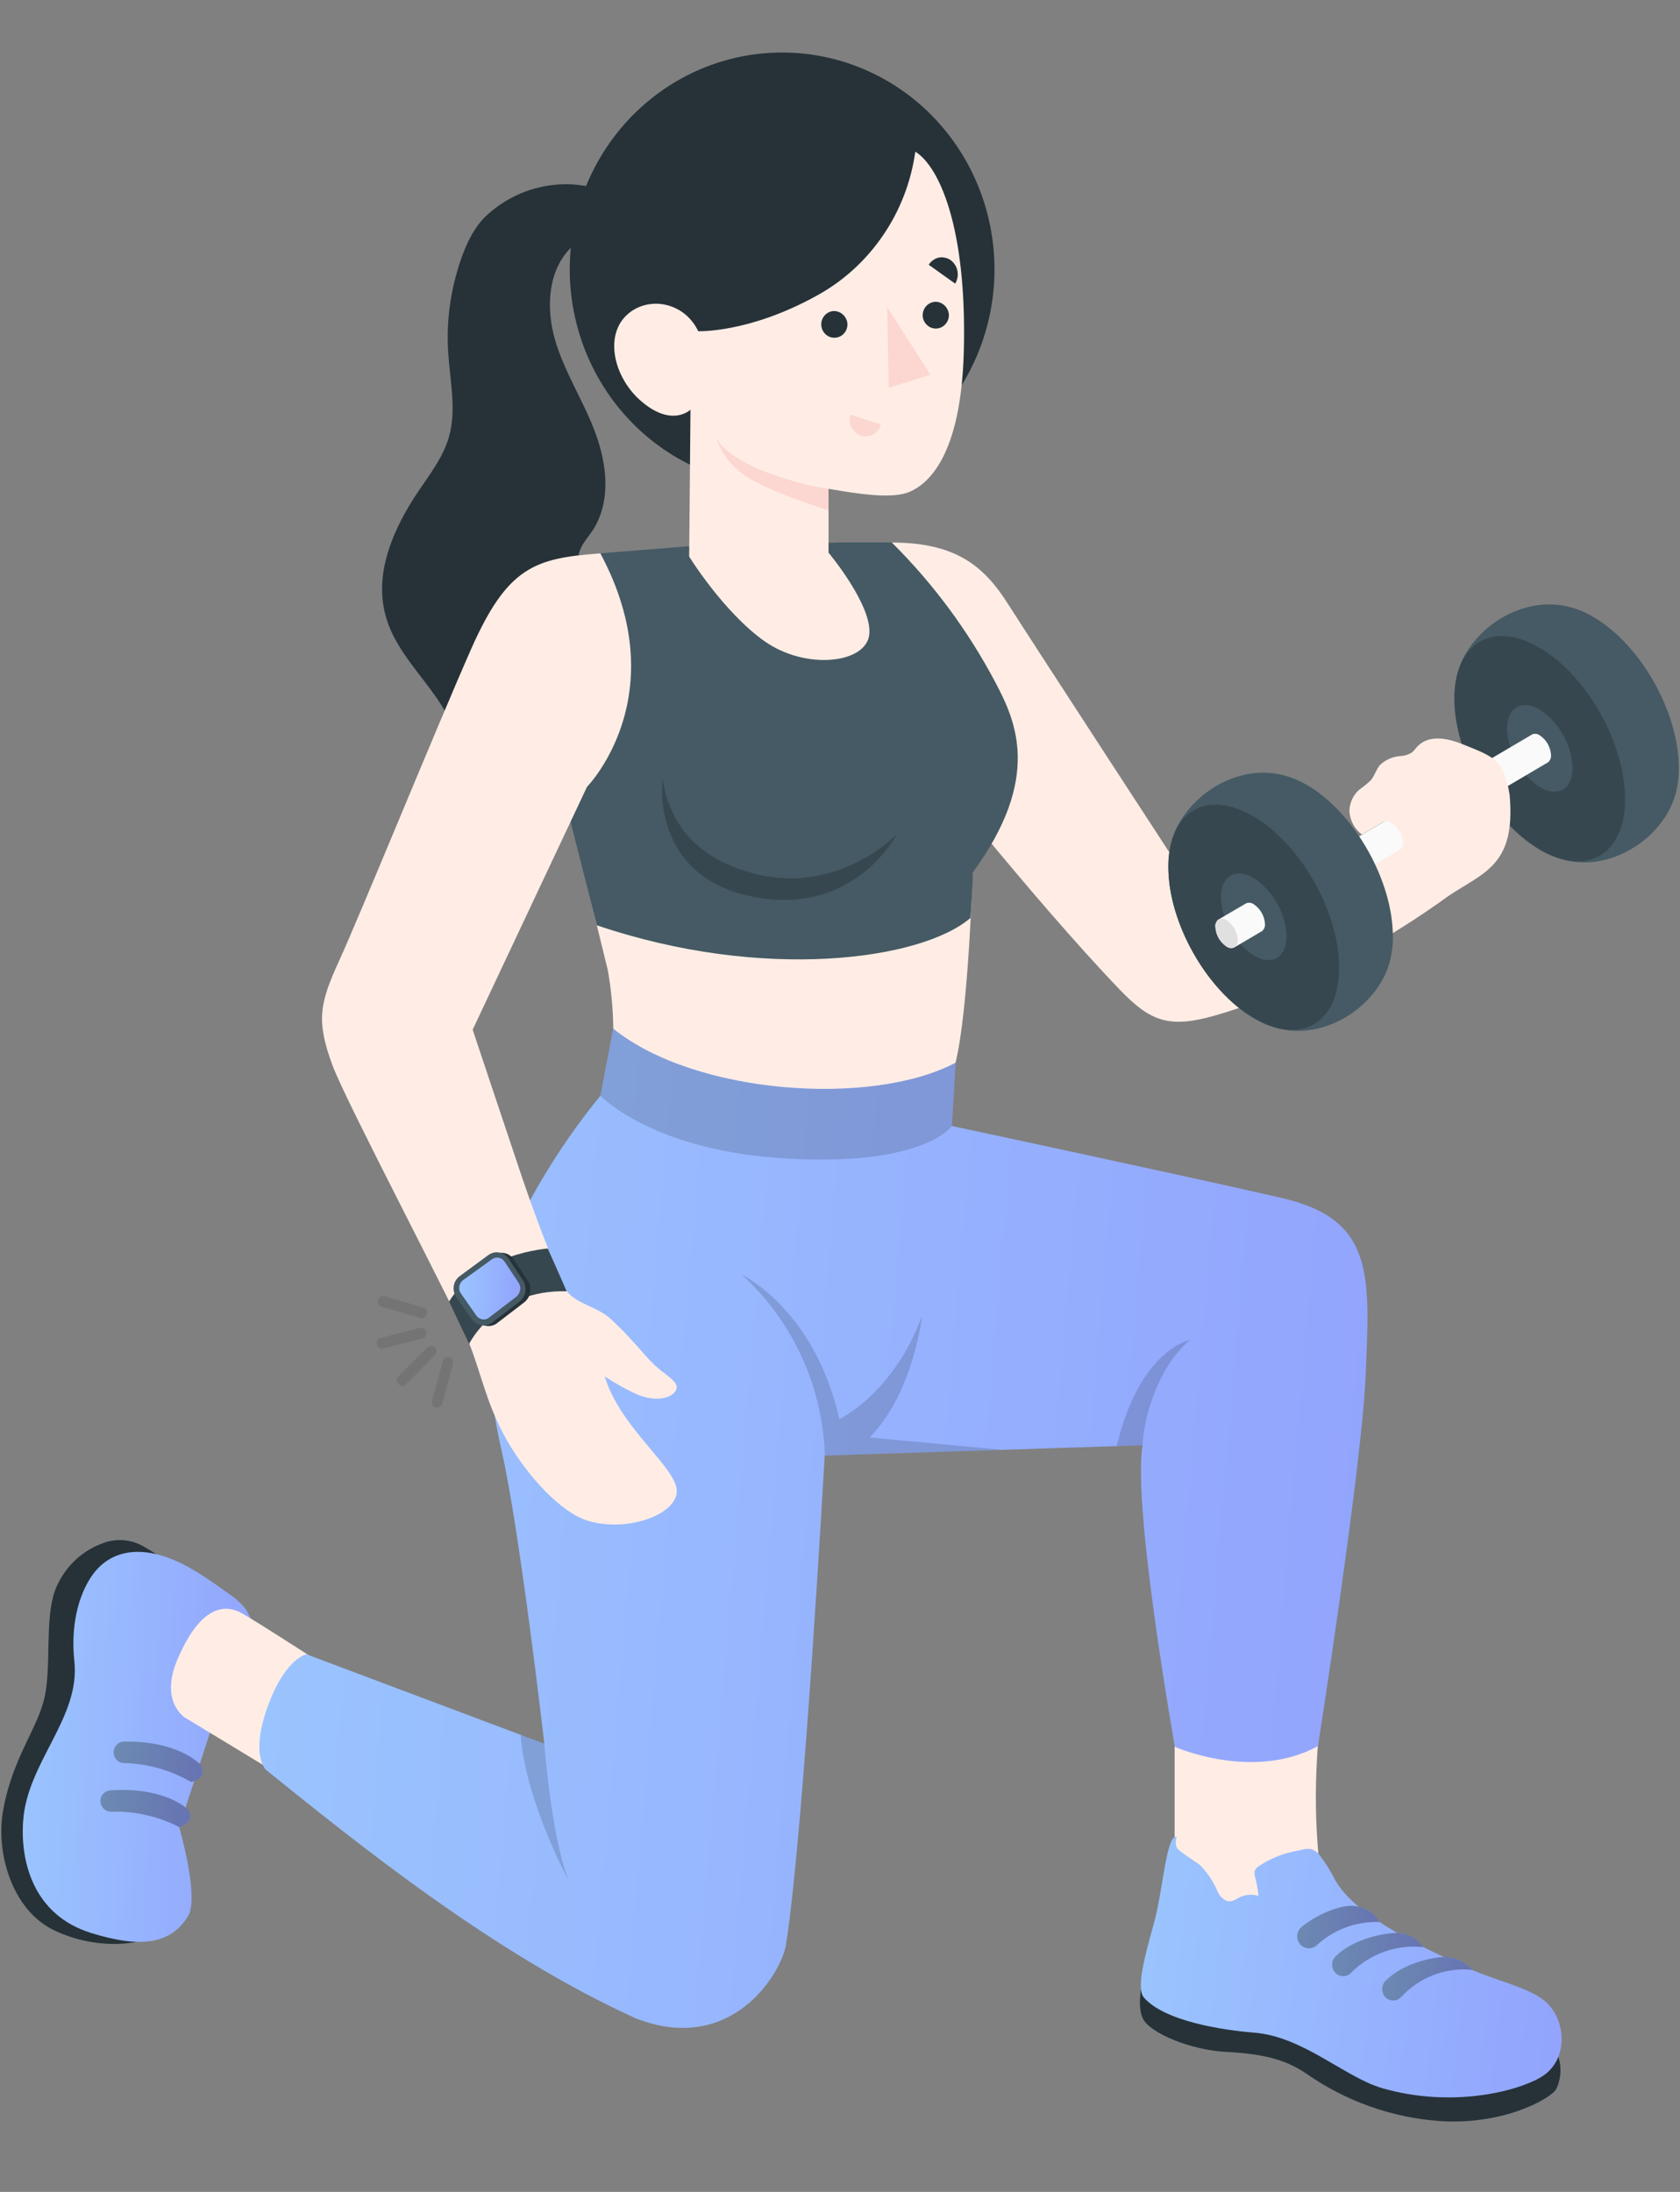 <svg width="23" height="30" viewBox="0 0 23 30" fill="none" xmlns="http://www.w3.org/2000/svg">
<rect x="0" y="0" width="23" height="30" fill="#808080" stroke="none"/>
<g clip-path="url(#clip0_23_559)">
<g opacity="0.3">
<path opacity="0.3" d="M5.774 18.041H5.76L5.224 17.886C5.206 17.88 5.19 17.867 5.181 17.85C5.172 17.832 5.17 17.812 5.175 17.793C5.18 17.774 5.192 17.758 5.209 17.749C5.226 17.739 5.245 17.736 5.264 17.741L5.796 17.895C5.813 17.901 5.827 17.912 5.836 17.928C5.845 17.944 5.849 17.962 5.846 17.98C5.842 17.997 5.833 18.014 5.819 18.025C5.805 18.036 5.788 18.042 5.77 18.041H5.774Z" fill="black"/>
<path opacity="0.3" d="M5.225 18.463C5.21 18.461 5.195 18.455 5.184 18.445C5.172 18.435 5.164 18.422 5.16 18.407C5.157 18.397 5.156 18.387 5.157 18.376C5.158 18.366 5.161 18.356 5.166 18.347C5.171 18.338 5.178 18.331 5.186 18.325C5.195 18.318 5.204 18.314 5.214 18.312L5.749 18.173C5.768 18.169 5.787 18.172 5.804 18.183C5.82 18.193 5.831 18.209 5.836 18.228C5.841 18.247 5.838 18.267 5.829 18.284C5.819 18.3 5.804 18.313 5.786 18.318L5.249 18.457C5.241 18.46 5.233 18.462 5.225 18.463Z" fill="black"/>
<path opacity="0.3" d="M5.498 18.968C5.481 18.966 5.464 18.958 5.452 18.945C5.438 18.931 5.431 18.912 5.431 18.892C5.431 18.873 5.438 18.854 5.452 18.84L5.848 18.446C5.855 18.438 5.863 18.432 5.872 18.428C5.881 18.424 5.891 18.421 5.901 18.421C5.911 18.421 5.921 18.423 5.931 18.427C5.94 18.431 5.948 18.436 5.955 18.444C5.962 18.451 5.968 18.46 5.971 18.469C5.975 18.479 5.976 18.489 5.976 18.499C5.976 18.51 5.973 18.52 5.969 18.529C5.964 18.538 5.958 18.546 5.95 18.553L5.556 18.949C5.548 18.956 5.539 18.961 5.529 18.965C5.519 18.968 5.509 18.969 5.498 18.968Z" fill="black"/>
<path opacity="0.3" d="M5.979 19.267H5.965C5.956 19.264 5.947 19.26 5.939 19.253C5.932 19.247 5.925 19.239 5.92 19.23C5.916 19.221 5.913 19.212 5.912 19.202C5.911 19.192 5.912 19.182 5.915 19.172L6.062 18.629C6.068 18.61 6.08 18.594 6.097 18.585C6.114 18.576 6.134 18.573 6.152 18.579C6.171 18.584 6.187 18.596 6.196 18.613C6.206 18.631 6.208 18.651 6.203 18.67L6.053 19.213C6.048 19.229 6.038 19.243 6.025 19.253C6.012 19.263 5.996 19.268 5.979 19.267Z" fill="black"/>
</g>
<path d="M20.511 10.835L19.178 11.619L16.259 12.05C16.259 12.05 14.128 8.782 13.801 8.268C13.475 7.754 13.092 7.425 12.208 7.426L12.375 10.033C12.403 10.118 14.168 12.337 15.331 13.546C15.743 13.973 15.995 14.082 16.634 13.899C18.274 13.435 20.262 12.059 20.422 11.716C20.636 11.267 20.495 10.845 20.511 10.835Z" fill="#FFEDE5"/>
<path d="M19.963 9.183C20.138 8.6 20.852 8.125 21.515 8.315C21.621 8.344 21.721 8.388 21.815 8.445C22.466 8.825 22.984 9.75 22.984 10.512C22.986 10.64 22.969 10.769 22.932 10.892C22.758 11.474 22.046 11.952 21.38 11.761C21.275 11.731 21.174 11.688 21.08 11.631C20.435 11.252 19.911 10.325 19.911 9.563C19.909 9.434 19.927 9.306 19.963 9.183Z" fill="#455A64"/>
<path d="M21.081 11.626C20.436 11.246 19.912 10.319 19.912 9.558C19.912 8.796 20.436 8.489 21.081 8.868C21.727 9.248 22.248 10.174 22.248 10.935C22.248 11.697 21.727 12.005 21.081 11.626Z" fill="#37474F"/>
<path d="M21.081 9.712C20.833 9.566 20.631 9.685 20.631 9.977C20.639 10.137 20.684 10.292 20.763 10.43C20.841 10.568 20.95 10.686 21.081 10.773C21.329 10.919 21.53 10.8 21.53 10.508C21.522 10.349 21.477 10.194 21.399 10.055C21.321 9.917 21.212 9.8 21.081 9.712Z" fill="#455A64"/>
<path d="M20.927 10.152C20.93 10.207 20.945 10.26 20.972 10.307C20.999 10.354 21.036 10.395 21.081 10.425C21.096 10.435 21.113 10.442 21.131 10.445C21.149 10.447 21.167 10.445 21.184 10.439L21.195 10.432C21.209 10.42 21.219 10.406 21.226 10.389C21.233 10.373 21.236 10.355 21.235 10.337C21.232 10.283 21.216 10.23 21.189 10.182C21.163 10.135 21.126 10.095 21.081 10.065C21.066 10.054 21.049 10.047 21.031 10.044C21.013 10.042 20.995 10.044 20.978 10.05L20.967 10.057C20.953 10.069 20.942 10.083 20.936 10.1C20.928 10.116 20.925 10.134 20.927 10.152Z" fill="#37474F"/>
<path d="M18.457 11.607C18.46 11.662 18.475 11.715 18.502 11.762C18.529 11.81 18.566 11.85 18.611 11.88C18.631 11.893 18.654 11.9 18.677 11.901C18.696 11.901 18.713 11.895 18.729 11.886L21.184 10.439L21.196 10.432C21.209 10.42 21.219 10.406 21.226 10.389C21.233 10.373 21.236 10.355 21.235 10.337C21.232 10.283 21.216 10.23 21.19 10.182C21.163 10.135 21.126 10.095 21.081 10.065C21.066 10.054 21.049 10.047 21.031 10.044C21.013 10.042 20.995 10.044 20.978 10.05L20.967 10.057L18.511 11.504C18.493 11.514 18.479 11.53 18.469 11.548C18.46 11.566 18.456 11.587 18.457 11.607Z" fill="#FAFAFA"/>
<path d="M16.047 11.491C16.221 10.909 16.933 10.427 17.599 10.618C17.704 10.648 17.805 10.692 17.9 10.748C18.545 11.128 19.069 12.055 19.069 12.816C19.071 12.945 19.053 13.073 19.017 13.196C18.842 13.778 18.131 14.257 17.465 14.067C17.36 14.037 17.259 13.993 17.165 13.937C16.519 13.557 15.996 12.63 15.996 11.87C15.993 11.741 16.011 11.614 16.047 11.491Z" fill="#455A64"/>
<path d="M17.164 13.933C16.518 13.553 15.995 12.626 15.995 11.866C15.995 11.105 16.518 10.796 17.164 11.176C17.81 11.555 18.333 12.482 18.333 13.244C18.333 14.005 17.811 14.314 17.164 13.933Z" fill="#37474F"/>
<path d="M17.164 12.018C16.916 11.871 16.715 11.989 16.715 12.283C16.723 12.442 16.768 12.597 16.846 12.735C16.924 12.873 17.033 12.99 17.164 13.077C17.412 13.224 17.614 13.105 17.614 12.812C17.606 12.653 17.56 12.498 17.482 12.36C17.404 12.222 17.295 12.105 17.164 12.018Z" fill="#455A64"/>
<path d="M17.011 12.459C17.014 12.514 17.029 12.567 17.055 12.614C17.082 12.662 17.119 12.702 17.164 12.732C17.179 12.743 17.196 12.75 17.214 12.752C17.232 12.755 17.25 12.752 17.267 12.746C17.271 12.745 17.275 12.742 17.279 12.739C17.292 12.728 17.303 12.713 17.31 12.697C17.317 12.68 17.32 12.662 17.319 12.644C17.316 12.59 17.3 12.537 17.273 12.489C17.246 12.442 17.209 12.402 17.164 12.372C17.149 12.361 17.132 12.355 17.114 12.352C17.097 12.35 17.079 12.352 17.062 12.359L17.051 12.365C17.037 12.377 17.026 12.391 17.02 12.407C17.012 12.424 17.009 12.441 17.011 12.459Z" fill="#37474F"/>
<path d="M16.639 12.682C16.641 12.737 16.657 12.79 16.683 12.837C16.71 12.885 16.747 12.925 16.792 12.955C16.812 12.968 16.835 12.975 16.859 12.976C16.877 12.975 16.895 12.97 16.91 12.96L17.267 12.75C17.271 12.748 17.275 12.746 17.279 12.743C17.292 12.732 17.303 12.717 17.31 12.7C17.317 12.684 17.32 12.666 17.319 12.648C17.316 12.594 17.3 12.54 17.273 12.493C17.246 12.446 17.209 12.405 17.164 12.376C17.149 12.365 17.132 12.358 17.115 12.356C17.097 12.354 17.079 12.356 17.062 12.362L17.051 12.369L16.692 12.579C16.675 12.589 16.66 12.604 16.651 12.623C16.641 12.641 16.637 12.662 16.639 12.682Z" fill="#FAFAFA"/>
<path d="M16.639 12.682C16.641 12.737 16.657 12.79 16.683 12.838C16.71 12.885 16.747 12.926 16.792 12.956C16.807 12.966 16.824 12.973 16.842 12.976C16.86 12.978 16.878 12.976 16.895 12.969L16.906 12.963C16.92 12.951 16.931 12.937 16.938 12.92C16.945 12.903 16.948 12.886 16.946 12.868C16.943 12.813 16.928 12.76 16.901 12.712C16.874 12.665 16.837 12.624 16.792 12.594C16.777 12.584 16.76 12.577 16.742 12.575C16.724 12.572 16.706 12.574 16.689 12.581L16.677 12.588C16.664 12.599 16.654 12.614 16.647 12.63C16.64 12.647 16.637 12.665 16.639 12.682Z" fill="#E0E0E0"/>
<path d="M19.659 12.384C20.224 11.944 20.765 11.947 20.667 10.873C20.584 10.398 20.469 10.364 20.016 10.183C19.817 10.104 19.551 10.045 19.392 10.231C19.374 10.254 19.355 10.276 19.334 10.296C19.287 10.327 19.233 10.344 19.178 10.348C19.072 10.353 18.971 10.396 18.893 10.47C18.84 10.532 18.82 10.616 18.768 10.678C18.718 10.726 18.664 10.77 18.607 10.81C18.566 10.846 18.533 10.891 18.51 10.941C18.487 10.991 18.475 11.045 18.474 11.1C18.477 11.164 18.495 11.225 18.524 11.281C18.554 11.336 18.595 11.385 18.645 11.422L18.93 11.255C19.046 11.174 19.286 11.465 19.183 11.619C19.018 11.864 19.659 12.384 19.659 12.384Z" fill="#FFEDE5"/>
<path d="M13.082 14.545C13.263 13.801 13.315 11.941 13.315 11.941L8.033 12.102L8.321 13.277C8.368 13.541 8.393 13.81 8.396 14.079C8.396 14.079 8.908 15.049 10.428 15.218C11.362 15.309 12.299 15.072 13.082 14.545Z" fill="#FFEDE5"/>
<path d="M13.318 11.941C13.324 12 13.287 12.563 13.287 12.563C12.612 13.143 10.445 13.436 8.171 12.664L7.689 10.765C7.689 10.765 9.324 10.032 8.219 7.573L9.407 7.478L11.516 7.424H12.208C12.777 7.988 13.258 8.638 13.634 9.352C13.91 9.878 14.262 10.649 13.318 11.941Z" fill="#455A64"/>
<path d="M10.329 11.958C9.377 11.71 9.139 11.103 9.071 10.657C9.071 10.657 8.892 11.958 10.252 12.261C11.686 12.58 12.276 11.42 12.276 11.42C12.276 11.42 11.477 12.257 10.329 11.958Z" fill="#37474F"/>
<path d="M2.229 26.433C1.949 26.641 1.307 26.691 0.74 26.419C0.174 26.148 -0.063 25.375 0.043 24.778C0.172 24.049 0.524 23.652 0.614 23.213C0.703 22.774 0.614 22.169 0.75 21.777C0.805 21.627 0.893 21.491 1.005 21.378C1.117 21.265 1.252 21.179 1.401 21.124C1.495 21.087 1.597 21.072 1.698 21.081C1.799 21.09 1.896 21.123 1.983 21.176L2.15 21.277L2.229 26.433Z" fill="#263238"/>
<path d="M2.894 23.655L2.453 25.006C2.453 25.006 2.732 25.968 2.575 26.225C2.343 26.605 1.935 26.671 1.247 26.456C0.461 26.212 0.276 25.486 0.317 24.922C0.373 24.118 1.101 23.513 1.018 22.738C0.977 22.358 1.028 21.934 1.231 21.608C1.459 21.243 1.833 21.174 2.221 21.293C2.554 21.396 2.846 21.609 3.128 21.81C3.209 21.862 3.282 21.926 3.346 22C3.396 22.068 3.434 22.146 3.457 22.229C3.508 22.394 3.524 22.57 3.502 22.742C3.482 22.904 3.38 22.997 3.286 23.122L2.894 23.655Z" fill="url(#paint0_linear_23_559)"/>
<path d="M4.794 23.017C4.767 23.006 3.42 22.127 3.275 22.061C3.13 21.994 2.773 21.9 2.428 22.716C2.181 23.296 2.535 23.51 2.535 23.51L4.117 24.469L4.794 23.017Z" fill="#FFEDE5"/>
<path d="M2.453 25.006C2.168 24.86 1.852 24.788 1.534 24.796C1.51 24.798 1.486 24.794 1.464 24.785C1.442 24.776 1.423 24.761 1.408 24.742C1.393 24.724 1.383 24.701 1.378 24.678C1.373 24.654 1.374 24.629 1.381 24.606C1.39 24.578 1.407 24.554 1.429 24.536C1.452 24.518 1.479 24.507 1.508 24.505C1.721 24.488 2.238 24.482 2.581 24.77C2.672 24.958 2.453 25.006 2.453 25.006Z" fill="url(#paint1_linear_23_559)"/>
<path d="M2.615 24.389C2.337 24.228 2.026 24.14 1.708 24.131C1.684 24.132 1.66 24.128 1.638 24.117C1.616 24.107 1.598 24.091 1.583 24.071C1.569 24.051 1.56 24.028 1.557 24.004C1.553 23.98 1.556 23.955 1.564 23.932C1.575 23.904 1.593 23.881 1.616 23.864C1.639 23.847 1.667 23.838 1.695 23.837C1.909 23.831 2.427 23.853 2.755 24.159C2.836 24.353 2.615 24.389 2.615 24.389Z" fill="url(#paint2_linear_23_559)"/>
<path opacity="0.3" d="M2.453 25.006C2.168 24.86 1.852 24.788 1.534 24.796C1.51 24.798 1.486 24.794 1.464 24.785C1.442 24.776 1.423 24.761 1.408 24.742C1.393 24.724 1.383 24.701 1.378 24.678C1.373 24.654 1.374 24.629 1.381 24.606C1.39 24.578 1.407 24.554 1.429 24.536C1.452 24.518 1.479 24.507 1.508 24.505C1.721 24.488 2.238 24.482 2.581 24.77C2.672 24.958 2.453 25.006 2.453 25.006Z" fill="black"/>
<path opacity="0.3" d="M2.615 24.389C2.337 24.228 2.026 24.14 1.708 24.131C1.684 24.132 1.66 24.128 1.638 24.117C1.616 24.107 1.598 24.091 1.583 24.071C1.569 24.051 1.56 24.028 1.557 24.004C1.553 23.98 1.556 23.955 1.564 23.932C1.575 23.904 1.593 23.881 1.616 23.864C1.639 23.847 1.667 23.838 1.695 23.837C1.909 23.831 2.427 23.853 2.755 24.159C2.836 24.353 2.615 24.389 2.615 24.389Z" fill="black"/>
<path d="M16.342 26.579L18.092 25.871C18.062 25.41 17.95 24.797 18.067 23.592L16.081 23.206V25.235L16.342 26.579Z" fill="#FFEDE5"/>
<path d="M21.334 28.148C21.381 28.291 21.372 28.448 21.31 28.585C21.25 28.714 20.595 29.09 19.71 29.03C19.054 28.983 18.422 28.758 17.88 28.378C17.544 28.15 17.192 28.107 16.755 28.081C16.317 28.056 15.741 27.832 15.645 27.624C15.549 27.415 15.66 27.054 15.66 27.054L21.334 28.148Z" fill="#263238"/>
<path d="M17.765 25.33L17.835 25.314C17.872 25.304 17.912 25.302 17.951 25.309C17.994 25.322 18.032 25.348 18.061 25.384C18.147 25.496 18.223 25.617 18.286 25.745C18.472 26.054 18.861 26.31 19.286 26.543C19.575 26.702 19.858 26.828 20.156 26.962C20.455 27.096 20.864 27.187 21.102 27.351C21.449 27.589 21.495 28.189 21.102 28.426C20.762 28.631 19.864 28.852 18.923 28.58C18.41 28.431 17.84 27.872 17.168 27.82C16.74 27.786 15.93 27.663 15.654 27.332C15.553 27.185 15.689 26.718 15.8 26.315C15.922 25.875 15.967 25.101 16.11 25.14C16.11 25.14 16.071 25.249 16.127 25.308C16.183 25.367 16.379 25.484 16.436 25.534C16.533 25.634 16.611 25.752 16.666 25.88C16.689 25.938 16.732 25.986 16.787 26.014C16.86 26.042 16.914 25.995 16.973 25.966C17.054 25.929 17.144 25.923 17.229 25.948C17.221 25.86 17.206 25.774 17.183 25.689C17.174 25.663 17.172 25.634 17.177 25.606C17.189 25.58 17.208 25.558 17.232 25.543C17.393 25.435 17.575 25.362 17.765 25.33Z" fill="url(#paint3_linear_23_559)"/>
<path d="M18.886 26.306C18.886 26.306 18.824 26.138 18.57 26.09C18.375 26.053 18.031 26.199 17.817 26.375C17.797 26.392 17.781 26.414 17.771 26.438C17.761 26.463 17.757 26.489 17.759 26.516C17.761 26.543 17.77 26.568 17.784 26.59C17.798 26.613 17.817 26.631 17.84 26.645C17.869 26.662 17.903 26.669 17.936 26.665C17.97 26.661 18.001 26.647 18.026 26.624C18.262 26.408 18.57 26.294 18.886 26.306Z" fill="url(#paint4_linear_23_559)"/>
<path d="M19.489 26.65C19.447 26.59 19.392 26.54 19.327 26.506C19.262 26.472 19.19 26.454 19.117 26.454C19.117 26.454 18.609 26.469 18.293 26.768C18.274 26.785 18.259 26.806 18.249 26.829C18.24 26.853 18.236 26.879 18.238 26.904C18.24 26.93 18.248 26.954 18.262 26.976C18.276 26.997 18.294 27.015 18.316 27.028C18.343 27.044 18.375 27.05 18.406 27.047C18.438 27.043 18.467 27.029 18.491 27.007C18.62 26.875 18.777 26.775 18.95 26.713C19.123 26.651 19.307 26.63 19.489 26.65Z" fill="url(#paint5_linear_23_559)"/>
<path d="M20.157 26.962C20.108 26.905 20.048 26.86 19.981 26.83C19.914 26.799 19.841 26.784 19.768 26.784C19.768 26.784 19.293 26.802 18.979 27.101C18.959 27.117 18.944 27.138 18.934 27.162C18.925 27.186 18.921 27.211 18.923 27.237C18.925 27.263 18.933 27.287 18.947 27.309C18.96 27.331 18.978 27.349 19 27.361C19.028 27.377 19.06 27.383 19.091 27.38C19.123 27.376 19.153 27.362 19.176 27.34C19.299 27.204 19.452 27.098 19.622 27.033C19.793 26.967 19.976 26.942 20.157 26.962Z" fill="url(#paint6_linear_23_559)"/>
<path opacity="0.3" d="M18.886 26.306C18.886 26.306 18.824 26.138 18.57 26.09C18.375 26.053 18.031 26.199 17.817 26.375C17.797 26.392 17.781 26.414 17.771 26.438C17.761 26.463 17.757 26.489 17.759 26.516C17.761 26.543 17.77 26.568 17.784 26.59C17.798 26.613 17.817 26.631 17.84 26.645C17.869 26.662 17.903 26.669 17.936 26.665C17.97 26.661 18.001 26.647 18.026 26.624C18.262 26.408 18.57 26.294 18.886 26.306Z" fill="black"/>
<path opacity="0.3" d="M19.489 26.65C19.447 26.59 19.392 26.54 19.327 26.506C19.262 26.472 19.19 26.454 19.117 26.454C19.117 26.454 18.609 26.469 18.293 26.768C18.274 26.785 18.259 26.806 18.249 26.829C18.24 26.853 18.236 26.879 18.238 26.904C18.24 26.93 18.248 26.954 18.262 26.976C18.276 26.997 18.294 27.015 18.316 27.028C18.343 27.044 18.375 27.05 18.406 27.047C18.438 27.043 18.467 27.029 18.491 27.007C18.62 26.875 18.777 26.775 18.95 26.713C19.123 26.651 19.307 26.63 19.489 26.65Z" fill="black"/>
<path opacity="0.3" d="M20.157 26.962C20.108 26.905 20.048 26.86 19.981 26.83C19.914 26.799 19.841 26.784 19.768 26.784C19.768 26.784 19.293 26.802 18.979 27.101C18.959 27.117 18.944 27.138 18.934 27.162C18.925 27.186 18.921 27.211 18.923 27.237C18.925 27.263 18.933 27.287 18.947 27.309C18.96 27.331 18.978 27.349 19 27.361C19.028 27.377 19.06 27.383 19.091 27.38C19.123 27.376 19.153 27.362 19.176 27.34C19.299 27.204 19.452 27.098 19.622 27.033C19.793 26.967 19.976 26.942 20.157 26.962Z" fill="black"/>
<path d="M17.538 16.394C16.208 16.089 13.031 15.411 13.031 15.411L13.082 14.545C11.933 15.153 9.512 14.981 8.396 14.079L8.22 14.997C7.797 15.514 7.43 16.077 7.127 16.676C6.872 17.191 6.446 17.996 6.87 19.869C7.12 20.97 7.452 23.866 7.452 23.866L4.196 22.642C4.196 22.642 3.917 22.69 3.681 23.313C3.541 23.681 3.495 24.035 3.636 24.219C4.827 25.179 6.756 26.746 8.706 27.625C10.008 28.134 10.7 27.017 10.763 26.603C11.008 25.017 11.29 19.922 11.29 19.922L15.643 19.781C15.499 20.622 16.085 23.909 16.085 23.909C16.085 23.909 17.157 24.384 18.044 23.898C18.044 23.898 18.637 20.115 18.695 18.853C18.754 17.446 18.824 16.689 17.538 16.394Z" fill="url(#paint7_linear_23_559)"/>
<path opacity="0.15" d="M15.643 19.781C15.643 19.554 15.791 18.761 16.294 18.338C16.294 18.338 15.604 18.465 15.288 19.792L15.643 19.781Z" fill="black"/>
<path opacity="0.15" d="M7.452 23.866C7.452 23.866 7.545 25.117 7.779 25.726C7.779 25.726 7.192 24.644 7.128 23.743L7.452 23.866Z" fill="black"/>
<path opacity="0.15" d="M13.03 15.411L13.081 14.546C11.932 15.153 9.512 14.981 8.397 14.08L8.221 14.997C8.23 15.006 8.947 15.762 10.809 15.859C12.671 15.957 13.03 15.411 13.03 15.411Z" fill="black"/>
<path opacity="0.15" d="M11.293 19.922C11.278 19.452 11.169 18.99 10.973 18.565C10.778 18.139 10.499 17.758 10.155 17.446C10.155 17.446 11.156 17.921 11.491 19.424C11.491 19.424 12.235 19.07 12.624 18.008C12.624 18.008 12.505 19.07 11.905 19.674L13.711 19.843L11.293 19.922Z" fill="black"/>
<path d="M10.713 0.719C10.331 0.718 9.952 0.794 9.599 0.943C9.246 1.092 8.925 1.31 8.654 1.586C8.384 1.862 8.169 2.189 8.022 2.549C7.876 2.91 7.801 3.296 7.8 3.686C7.8 4.076 7.876 4.462 8.022 4.823C8.169 5.183 8.383 5.511 8.654 5.786C8.924 6.062 9.245 6.281 9.599 6.429C9.952 6.578 10.331 6.655 10.713 6.654C11.483 6.653 12.222 6.339 12.766 5.783C13.31 5.226 13.615 4.472 13.615 3.686C13.615 2.9 13.309 2.146 12.765 1.589C12.221 1.033 11.483 0.72 10.713 0.719Z" fill="#263238"/>
<path d="M7.676 2.523C7.781 2.518 7.886 2.524 7.99 2.541C8.026 2.543 8.059 2.559 8.083 2.584C8.098 2.606 8.106 2.631 8.107 2.657C8.131 2.821 8.116 2.99 8.063 3.147C8.022 3.258 7.895 3.314 7.814 3.393C7.499 3.705 7.474 4.22 7.598 4.649C7.722 5.077 7.97 5.459 8.131 5.872C8.292 6.286 8.377 6.785 8.149 7.202C8.061 7.361 7.9 7.487 7.92 7.677C7.942 7.909 8.141 8.131 8.227 8.341C8.321 8.59 8.353 8.858 8.32 9.123C8.296 9.451 8.177 9.765 7.976 10.024C7.823 10.206 7.626 10.343 7.404 10.422C7.182 10.5 6.944 10.518 6.713 10.472C6.616 10.454 6.524 10.415 6.444 10.355C6.308 10.243 6.253 10.06 6.178 9.897C5.939 9.372 5.434 8.991 5.281 8.433C5.114 7.84 5.391 7.223 5.732 6.718C5.891 6.483 6.069 6.252 6.147 5.977C6.252 5.606 6.16 5.211 6.136 4.824C6.112 4.447 6.155 4.068 6.261 3.706C6.337 3.444 6.456 3.142 6.656 2.954C6.936 2.693 7.297 2.541 7.676 2.523Z" fill="#263238"/>
<path d="M12.531 2.076C12.849 2.271 13.24 3.092 13.195 4.811C13.156 6.267 12.691 6.625 12.459 6.729C12.226 6.832 11.778 6.766 11.343 6.69V7.564C11.343 7.564 11.942 8.28 11.901 8.682C11.86 9.084 11.03 9.174 10.468 8.777C9.906 8.38 9.435 7.618 9.435 7.618L9.453 5.607C9.453 5.607 9.194 5.863 8.759 5.474C8.403 5.152 8.284 4.612 8.565 4.327C8.846 4.042 9.362 4.119 9.559 4.533C9.559 4.533 10.253 4.561 11.181 4.047C11.542 3.85 11.852 3.568 12.086 3.226C12.321 2.884 12.473 2.49 12.531 2.076Z" fill="#FFEDE5"/>
<path d="M11.602 4.439C11.602 4.475 11.592 4.51 11.573 4.54C11.554 4.57 11.526 4.594 11.494 4.608C11.461 4.622 11.425 4.626 11.391 4.62C11.356 4.614 11.324 4.597 11.299 4.572C11.273 4.547 11.255 4.515 11.248 4.48C11.24 4.445 11.242 4.408 11.255 4.374C11.268 4.341 11.29 4.312 11.318 4.291C11.347 4.27 11.381 4.258 11.416 4.257C11.464 4.257 11.511 4.276 11.545 4.31C11.58 4.344 11.6 4.39 11.602 4.439Z" fill="#263238"/>
<g style="mix-blend-mode:multiply" opacity="0.5">
<g style="mix-blend-mode:multiply" opacity="0.5">
<path d="M11.643 5.674L12.059 5.811C12.052 5.839 12.038 5.866 12.021 5.889C12.003 5.912 11.98 5.932 11.955 5.946C11.93 5.96 11.902 5.969 11.873 5.972C11.844 5.975 11.815 5.971 11.787 5.963C11.731 5.943 11.685 5.902 11.658 5.848C11.631 5.794 11.626 5.732 11.643 5.674Z" fill="#F28F8F"/>
</g>
</g>
<path d="M13.077 3.882L12.715 3.624C12.73 3.599 12.75 3.577 12.774 3.561C12.797 3.544 12.824 3.532 12.852 3.526C12.88 3.52 12.91 3.52 12.938 3.527C12.966 3.533 12.993 3.544 13.016 3.561C13.064 3.597 13.097 3.65 13.108 3.71C13.12 3.769 13.108 3.831 13.077 3.882Z" fill="#263238"/>
<path d="M12.991 4.312C12.992 4.348 12.981 4.383 12.962 4.413C12.943 4.443 12.915 4.467 12.883 4.482C12.851 4.496 12.815 4.5 12.78 4.494C12.745 4.488 12.713 4.471 12.688 4.446C12.662 4.421 12.644 4.389 12.636 4.354C12.629 4.319 12.631 4.282 12.644 4.248C12.656 4.215 12.678 4.186 12.707 4.165C12.736 4.144 12.77 4.132 12.805 4.13C12.853 4.13 12.899 4.149 12.934 4.183C12.968 4.217 12.989 4.263 12.991 4.312Z" fill="#263238"/>
<g style="mix-blend-mode:multiply" opacity="0.5">
<g style="mix-blend-mode:multiply" opacity="0.5">
<path d="M12.145 4.203L12.169 5.307L12.738 5.129L12.145 4.203Z" fill="#F28F8F"/>
</g>
</g>
<g style="mix-blend-mode:multiply" opacity="0.5">
<g style="mix-blend-mode:multiply" opacity="0.5">
<path d="M11.344 6.69C10.884 6.627 9.941 6.346 9.796 5.965C9.854 6.158 9.969 6.327 10.125 6.452C10.406 6.7 11.342 6.985 11.342 6.985L11.344 6.69Z" fill="#F28F8F"/>
</g>
</g>
<path d="M8.219 7.574C7.319 7.64 6.948 7.756 6.446 8.892C5.995 9.913 4.916 12.554 4.646 13.143C4.376 13.732 4.325 13.968 4.553 14.584C4.739 15.086 6.259 17.972 6.426 18.392C6.592 18.813 6.666 19.238 6.949 19.729C7.233 20.218 7.681 20.697 8.036 20.81C8.561 20.978 9.245 20.744 9.265 20.421C9.284 20.097 8.494 19.557 8.279 18.838C8.422 18.934 8.572 19.017 8.729 19.088C8.942 19.177 9.18 19.157 9.251 19.033C9.321 18.91 9.108 18.835 8.919 18.642C8.805 18.527 8.604 18.269 8.348 18.041C8.174 17.887 7.889 17.842 7.761 17.673C7.692 17.583 7.379 16.801 7.144 16.105C6.854 15.242 6.471 14.093 6.471 14.093L8.036 10.77C8.036 10.77 9.263 9.52 8.219 7.574Z" fill="#FFEDE5"/>
<path d="M6.423 18.393C6.423 18.393 6.783 17.649 7.758 17.673L7.5 17.088C7.5 17.088 6.548 17.156 6.148 17.814L6.423 18.393Z" fill="#37474F"/>
<path d="M6.318 17.761L6.527 18.064C6.542 18.086 6.562 18.105 6.584 18.119C6.606 18.133 6.631 18.143 6.657 18.147C6.683 18.151 6.71 18.15 6.735 18.143C6.761 18.137 6.785 18.125 6.806 18.109L7.178 17.824C7.221 17.79 7.25 17.741 7.259 17.686C7.268 17.631 7.256 17.575 7.226 17.529L7.031 17.236C7.017 17.213 6.998 17.194 6.975 17.179C6.953 17.165 6.928 17.154 6.902 17.15C6.876 17.145 6.849 17.146 6.824 17.152C6.798 17.158 6.773 17.17 6.752 17.186L6.358 17.471C6.315 17.504 6.286 17.553 6.279 17.607C6.271 17.662 6.285 17.717 6.318 17.761Z" fill="#263238"/>
<path d="M6.248 17.754L6.459 18.056C6.474 18.078 6.494 18.097 6.516 18.111C6.539 18.125 6.563 18.135 6.589 18.139C6.615 18.143 6.642 18.142 6.668 18.135C6.693 18.129 6.717 18.117 6.738 18.101L7.11 17.816C7.154 17.782 7.183 17.733 7.192 17.678C7.201 17.624 7.189 17.567 7.159 17.521L6.964 17.229C6.95 17.206 6.931 17.187 6.908 17.172C6.886 17.157 6.861 17.147 6.835 17.143C6.809 17.138 6.782 17.139 6.757 17.145C6.731 17.151 6.707 17.162 6.685 17.178L6.291 17.468C6.249 17.5 6.22 17.548 6.212 17.602C6.204 17.655 6.217 17.71 6.248 17.754Z" fill="#455A64"/>
<path d="M7.12 17.654C7.116 17.691 7.097 17.726 7.067 17.749L6.695 18.034C6.682 18.044 6.667 18.052 6.651 18.056C6.635 18.06 6.619 18.06 6.602 18.057C6.586 18.055 6.571 18.049 6.557 18.04C6.544 18.032 6.532 18.02 6.522 18.007L6.31 17.703C6.292 17.678 6.284 17.647 6.288 17.616C6.289 17.597 6.295 17.579 6.304 17.562C6.313 17.546 6.325 17.532 6.34 17.521L6.734 17.236C6.748 17.226 6.763 17.219 6.779 17.215C6.795 17.211 6.811 17.211 6.827 17.214C6.843 17.217 6.859 17.223 6.872 17.232C6.886 17.241 6.897 17.253 6.907 17.266L7.101 17.559C7.119 17.587 7.127 17.62 7.123 17.654H7.12Z" fill="url(#paint8_linear_23_559)"/>
</g>
<defs>
<linearGradient id="paint0_linear_23_559" x1="3.512" y1="26.578" x2="-0.769" y2="26.379" gradientUnits="userSpaceOnUse">
<stop stop-color="#92A3FD"/>
<stop offset="1" stop-color="#9DCEFF"/>
</linearGradient>
<linearGradient id="paint1_linear_23_559" x1="2.603" y1="25.006" x2="1.012" y2="24.708" gradientUnits="userSpaceOnUse">
<stop stop-color="#92A3FD"/>
<stop offset="1" stop-color="#9DCEFF"/>
</linearGradient>
<linearGradient id="paint2_linear_23_559" x1="2.773" y1="24.389" x2="1.187" y2="24.118" gradientUnits="userSpaceOnUse">
<stop stop-color="#92A3FD"/>
<stop offset="1" stop-color="#9DCEFF"/>
</linearGradient>
<linearGradient id="paint3_linear_23_559" x1="21.38" y1="28.706" x2="13.774" y2="27.756" gradientUnits="userSpaceOnUse">
<stop stop-color="#92A3FD"/>
<stop offset="1" stop-color="#9DCEFF"/>
</linearGradient>
<linearGradient id="paint4_linear_23_559" x1="18.886" y1="26.666" x2="17.407" y2="26.444" gradientUnits="userSpaceOnUse">
<stop stop-color="#92A3FD"/>
<stop offset="1" stop-color="#9DCEFF"/>
</linearGradient>
<linearGradient id="paint5_linear_23_559" x1="19.489" y1="27.048" x2="17.854" y2="26.781" gradientUnits="userSpaceOnUse">
<stop stop-color="#92A3FD"/>
<stop offset="1" stop-color="#9DCEFF"/>
</linearGradient>
<linearGradient id="paint6_linear_23_559" x1="20.157" y1="27.381" x2="18.543" y2="27.122" gradientUnits="userSpaceOnUse">
<stop stop-color="#92A3FD"/>
<stop offset="1" stop-color="#9DCEFF"/>
</linearGradient>
<linearGradient id="paint7_linear_23_559" x1="18.721" y1="27.756" x2="-1.471" y2="26.023" gradientUnits="userSpaceOnUse">
<stop stop-color="#92A3FD"/>
<stop offset="1" stop-color="#9DCEFF"/>
</linearGradient>
<linearGradient id="paint8_linear_23_559" x1="7.124" y1="18.059" x2="6.008" y2="17.974" gradientUnits="userSpaceOnUse">
<stop stop-color="#92A3FD"/>
<stop offset="1" stop-color="#9DCEFF"/>
</linearGradient>
<clipPath id="clip0_23_559">
<rect width="22.969" height="28.318" fill="white" transform="translate(0.016 0.719)"/>
</clipPath>
</defs>
</svg>
